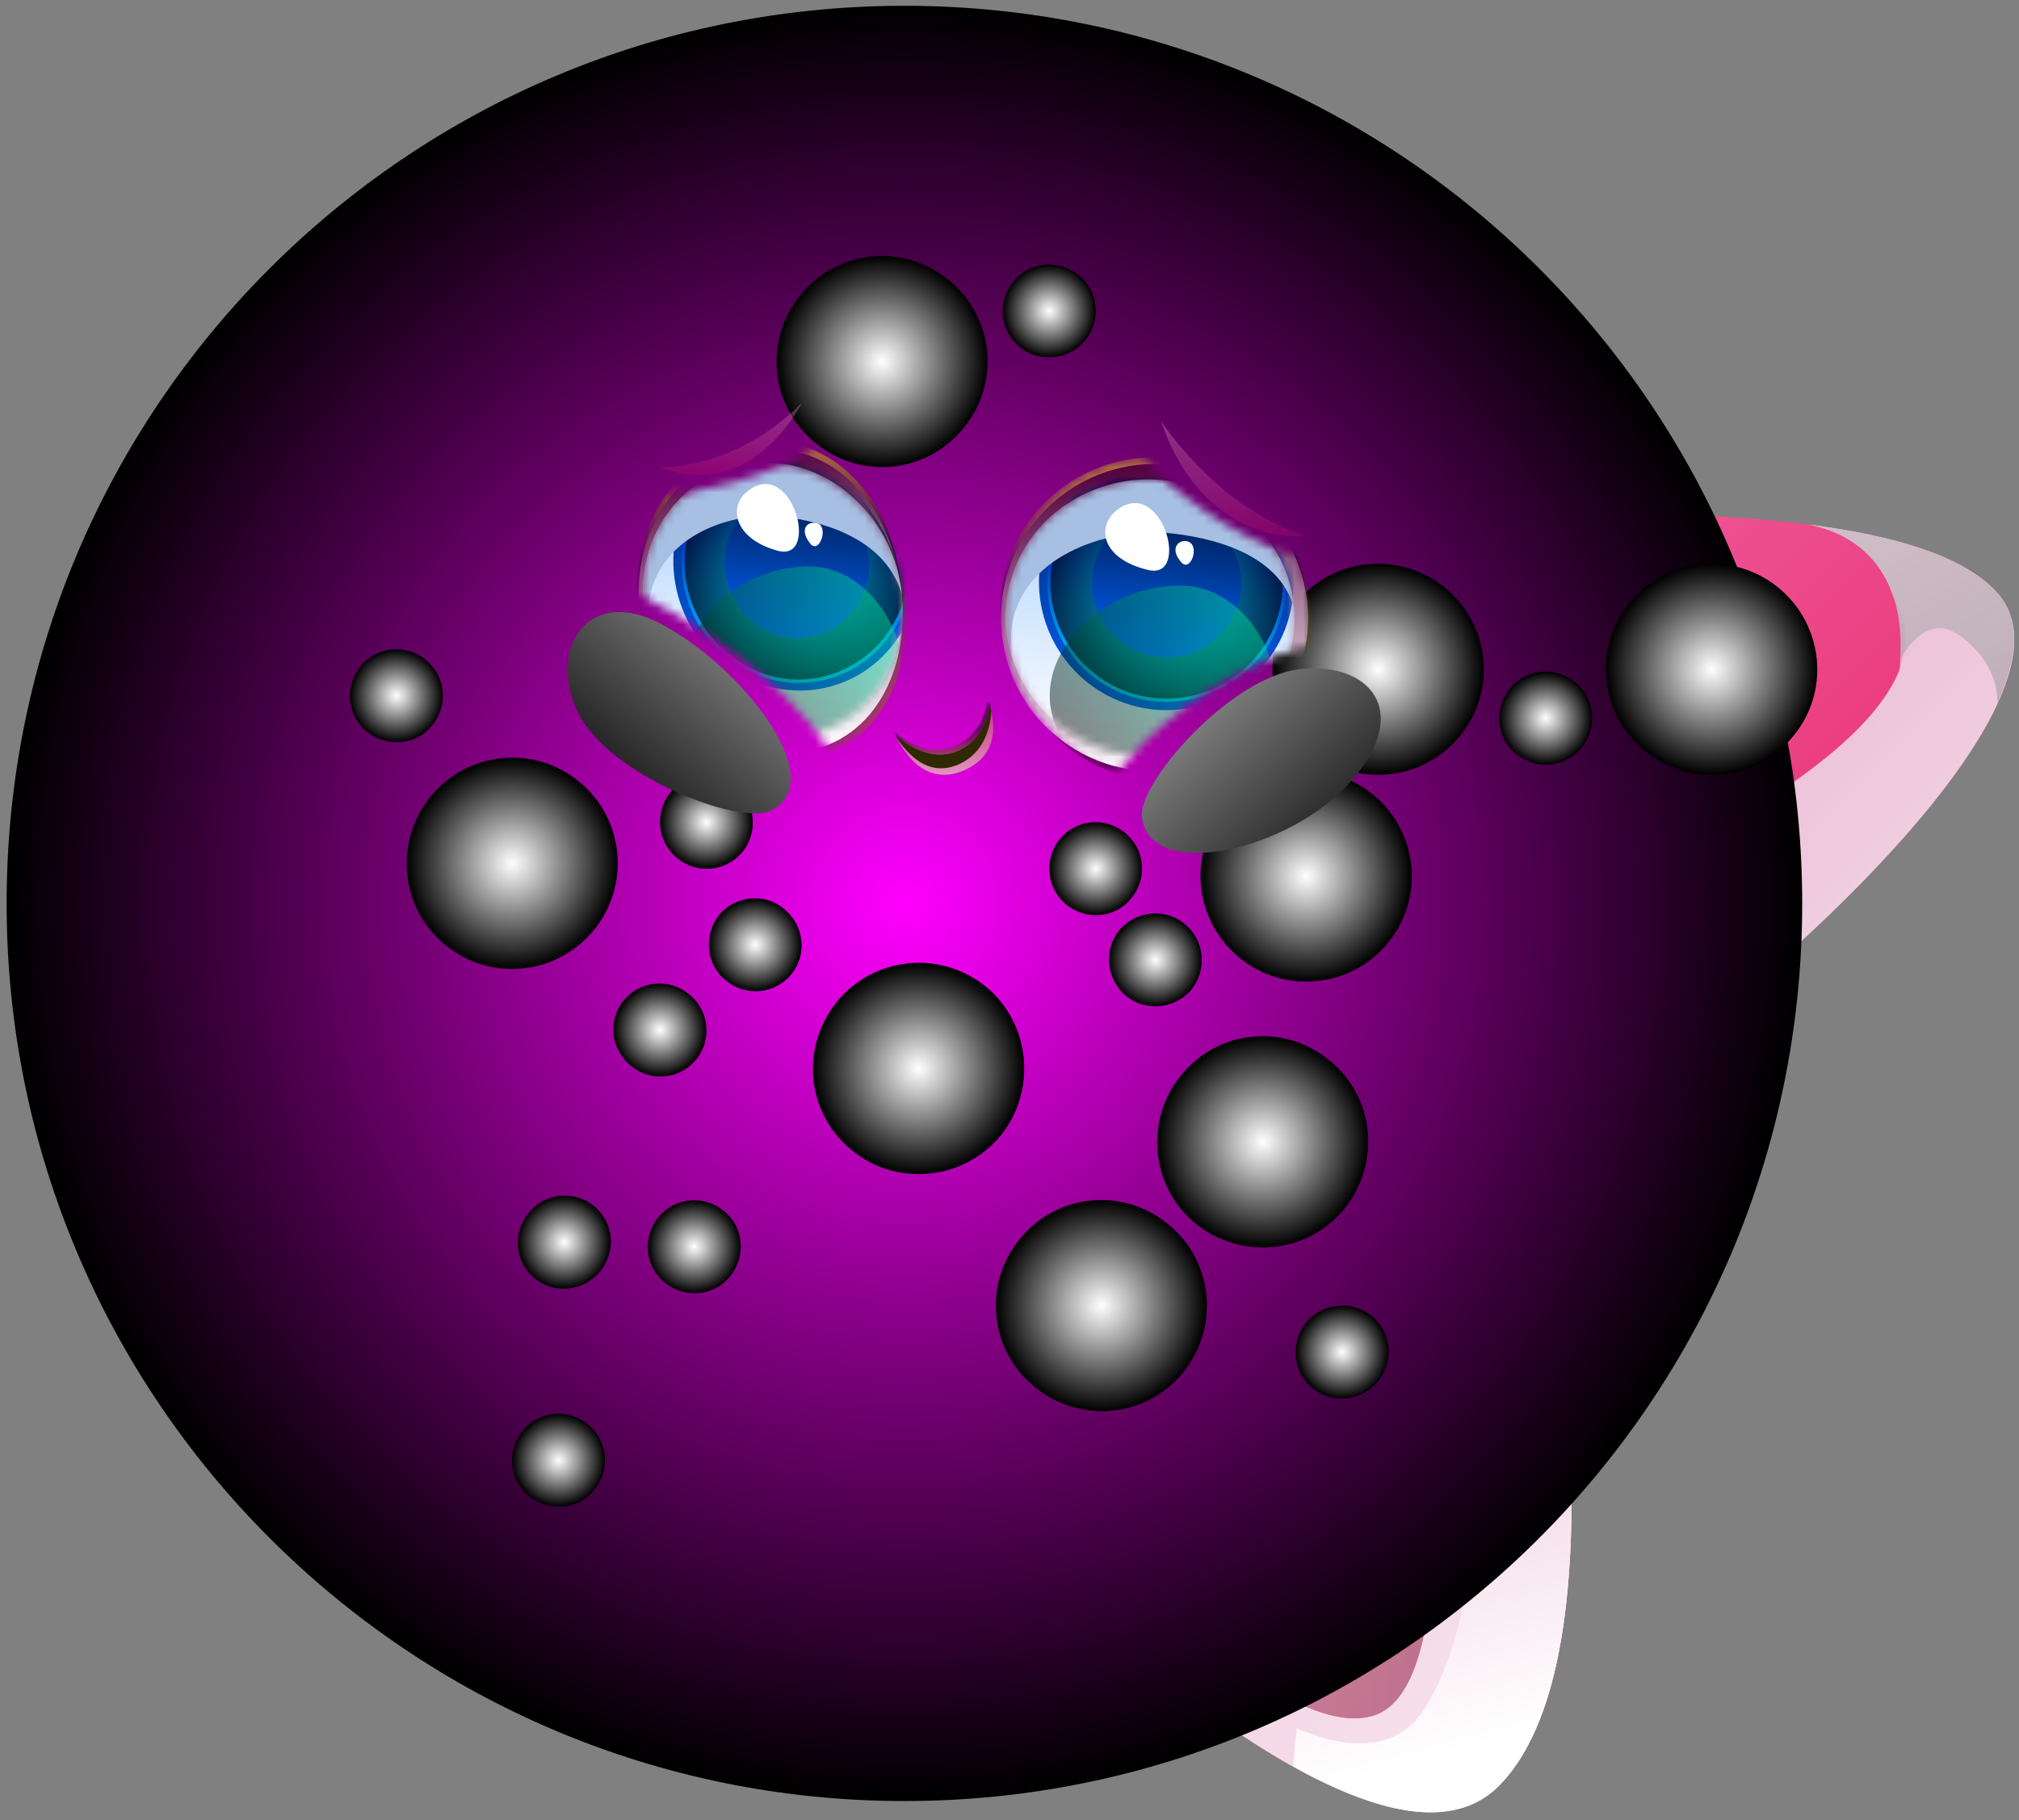 <svg width="244" height="220" viewBox="0 0 244 220" fill="none" xmlns="http://www.w3.org/2000/svg">
<rect x="0" y="0" width="244" height="220" fill="#808080" stroke="none"/>
<path d="M74 60.899C74 60.899 97.8 9.599 121.2 9.699C144.5 9.699 164.5 63.699 164.5 63.699C164.5 63.699 228.7 56.899 241.5 71.799C254.2 86.699 200.2 131.299 185.3 137.699C185.3 137.699 198.1 198.899 181.1 215.899C164.1 232.899 111.4 175.899 111.4 175.899C111.4 175.899 85.5 204.499 61.6 204.499C37.8 204.399 48.5 133.399 48.5 133.399C48.5 133.399 21.3 101.499 23 79.399C24.7 57.299 74 60.899 74 60.899Z" fill="url(#paint0_linear_910_215961)"/>
<path style="mix-blend-mode:screen" d="M208.3 67.499C194.2 66.699 177.9 67.299 165 68.699L161.2 69.099L159.8 65.399C152.6 45.799 135.6 14.699 121.1 14.699C106.4 14.699 87.2 44.299 78.5 62.999L77.1 66.199L73.6 65.899C62.1 65.099 29 65.799 27.9 79.799C26.7 96.199 45.1 121.699 52.3 130.199L53.7 131.899L53.4 134.099C51.5 146.899 50.2 166.099 51.9 180.499C51.9 180.499 57.8 74.299 208.3 67.499Z" fill="url(#paint1_linear_910_215961)"/>
<path style="mix-blend-mode:multiply" d="M61.6 204.498C85.5 204.498 111.4 175.898 111.4 175.898C111.4 175.898 164.1 232.898 181.1 215.898C198.1 198.898 185.3 137.698 185.3 137.698C200.2 131.298 254.2 86.698 241.5 71.798C237.5 67.198 228.8 64.698 218.5 63.398C221.9 63.998 230.9 66.898 229.6 80.698C227.9 97.698 175.6 125.298 175.6 125.298C175.6 125.298 185.3 185.698 172.2 206.498C159 227.398 105.9 164.398 105.9 164.398C105.9 164.398 81.6 194.598 59.5 192.898C53.5 192.498 49.6 188.098 47 181.998C48.6 194.398 52.7 204.398 61.6 204.498Z" fill="url(#paint2_linear_910_215961)"/>
<path style="mix-blend-mode:multiply" d="M218.5 63.398C221.1 63.798 226.7 65.598 228.8 72.098C230.6 74.998 230.7 78.098 229.5 81.098C222 99.598 166.2 118.498 166.2 118.498C166.2 118.498 182.4 201.598 166.2 207.298C150.1 212.998 105 156.198 105 156.198C93.2 179.598 71.6 190.598 69.1 191.798C68.967 191.865 68.9 191.898 68.9 191.898C65.7 192.698 62.6 193.198 59.5 192.898C53.5 192.498 49.6 188.098 47 181.998C48.6 194.398 52.7 204.398 61.6 204.498C85.5 204.498 111.4 175.898 111.4 175.898C111.4 175.898 164.1 232.898 181.1 215.898C198.1 198.898 185.3 137.698 185.3 137.698C200.2 131.298 254.2 86.698 241.5 71.798C237.5 67.198 228.8 64.698 218.5 63.398Z" fill="url(#paint3_linear_910_215961)"/>
<path style="mix-blend-mode:color-dodge" opacity="0.6" d="M166.2 207.301C176.3 203.801 173.8 170.101 170.5 145.301C170.5 145.401 173 189.301 158.6 195.501C144.1 201.801 111.7 164.201 111.6 164.101C124.7 179.601 153.9 211.601 166.2 207.301Z" fill="url(#paint4_linear_910_215961)"/>
<g style="mix-blend-mode:screen">
<path d="M40.4 78.6C52.7 69.2 77.1 66.2 77.1 66.2L73.6 65.9C62.1 65.1 29 65.8 27.9 79.8C27.1 91 35.3 106.3 42.9 117.7C42.8 117.5 28.1 87.9 40.4 78.6Z" fill="white"/>
</g>
<g style="mix-blend-mode:screen">
<path d="M121.1 14.699C111 14.699 98.7 28.699 89.2 43.599C89.3 43.499 101.6 26.099 119 24.999C136.1 23.899 149.4 42.999 149.8 43.699C141.6 28.599 130.8 14.699 121.1 14.699Z" fill="white"/>
</g>
<path style="mix-blend-mode:color-dodge" opacity="0.6" d="M47 182C48.6 194.4 52.7 204.4 61.6 204.5C62.6 204.5 63.6 204.3 64.6 204.2C61.3 204 58.6 202.9 58.7 199.9C58.8 195.7 62 193.7 64.8 192.7C63 192.9 61.3 193.1 59.5 192.9C53.5 192.5 49.6 188.1 47 182Z" fill="url(#paint5_linear_910_215961)"/>
<path style="mix-blend-mode:color-dodge" opacity="0.6" d="M237.2 77.098C240.7 79.798 241.4 82.898 241.4 84.998C243.8 79.598 244.2 74.998 241.5 71.798C237.5 67.198 228.8 64.698 218.5 63.398C221.9 63.998 230.5 66.798 229.6 79.798C231.1 77.098 233.7 74.298 237.2 77.098Z" fill="url(#paint6_linear_910_215961)"/>
<path style="mix-blend-mode:multiply" d="M172.2 206.501C168.9 211.601 163.3 211.701 156.7 208.901L156.3 213.501C166.3 219.101 175.6 221.401 181.1 215.901C198.1 198.901 185.3 137.701 185.3 137.701L175.6 125.301C175.6 125.301 185.3 185.701 172.2 206.501Z" fill="url(#paint7_linear_910_215961)"/>
<path style="mix-blend-mode:multiply" d="M59.5 192.898C53.5 192.498 49.6 188.098 47 181.998C48.6 194.398 52.7 204.398 61.6 204.498C85.5 204.498 111.4 175.898 111.4 175.898L105.9 164.398C105.9 164.398 81.6 194.598 59.5 192.898Z" fill="url(#paint8_linear_910_215961)"/>
<path style="mix-blend-mode:screen" d="M217.8 109.199C217.8 169.099 169.2 217.699 109.3 217.699C49.4 217.699 0.8 169.099 0.8 109.199C0.8 49.199 49.4 0.699 109.3 0.699C169.2 0.699 217.8 49.199 217.8 109.199Z" fill="url(#paint9_radial_910_215961)"/>
<g style="mix-blend-mode:color-dodge">
<path d="M132.1 159.001C131.5 158.501 131.4 157.501 131.9 156.801C132.5 156.201 133.4 156.101 134.1 156.601C134.7 157.201 134.8 158.101 134.3 158.801C133.7 159.401 132.8 159.501 132.1 159.001Z" fill="white"/>
</g>
<path style="mix-blend-mode:screen" d="M125 167.601C119.5 163.101 118.8 155.101 123.3 149.701C127.8 144.201 135.8 143.501 141.2 148.001C146.7 152.501 147.4 160.501 142.9 166.001C138.4 171.401 130.4 172.101 125 167.601Z" fill="url(#paint10_radial_910_215961)"/>
<g style="mix-blend-mode:color-dodge">
<path d="M110 130.299C109.4 129.799 109.3 128.799 109.8 128.199C110.4 127.499 111.3 127.399 112 127.999C112.6 128.499 112.7 129.499 112.2 130.099C111.7 130.799 110.7 130.899 110 130.299Z" fill="white"/>
</g>
<path style="mix-blend-mode:screen" d="M102.9 139C97.4 134.5 96.7 126.5 101.2 121C105.7 115.6 113.7 114.8 119.2 119.3C124.6 123.8 125.3 131.9 120.9 137.3C116.4 142.7 108.3 143.5 102.9 139Z" fill="url(#paint11_radial_910_215961)"/>
<g style="mix-blend-mode:color-dodge">
<path d="M156.9 107.099C156.2 106.499 156.1 105.599 156.6 104.899C157.2 104.299 158.2 104.199 158.8 104.699C159.5 105.299 159.6 106.199 159 106.899C158.5 107.499 157.5 107.599 156.9 107.099Z" fill="white"/>
</g>
<path style="mix-blend-mode:screen" d="M149.7 115.698C144.3 111.198 143.5 103.198 148 97.798C152.5 92.298 160.5 91.598 166 96.098C171.4 100.598 172.2 108.598 167.7 113.998C163.2 119.498 155.1 120.198 149.7 115.698Z" fill="url(#paint12_radial_910_215961)"/>
<g style="mix-blend-mode:color-dodge">
<path d="M60.9 105.599C60.3 104.999 60.2 103.999 60.7 103.399C61.3 102.699 62.2 102.599 62.9 103.199C63.5 103.699 63.6 104.699 63.1 105.299C62.5 105.999 61.6 106.099 60.9 105.599Z" fill="white"/>
</g>
<path style="mix-blend-mode:screen" d="M53.8 114.2C48.3 109.7 47.6 101.7 52.1 96.2C56.6 90.8 64.6 90 70 94.5C75.5 99 76.2 107.1 71.7 112.5C67.2 117.9 59.2 118.7 53.8 114.2Z" fill="url(#paint13_radial_910_215961)"/>
<g style="mix-blend-mode:color-dodge">
<path d="M105.6 44.9C105 44.3 104.9 43.4 105.4 42.7C106 42.1 106.9 42 107.6 42.5C108.2 43.1 108.3 44 107.8 44.7C107.2 45.3 106.3 45.4 105.6 44.9Z" fill="white"/>
</g>
<path style="mix-blend-mode:screen" d="M98.5 53.499C93 48.999 92.3 40.999 96.8 35.599C101.3 30.099 109.3 29.399 114.7 33.899C120.2 38.399 120.9 46.399 116.4 51.799C111.9 57.299 103.9 57.999 98.5 53.499Z" fill="url(#paint14_radial_910_215961)"/>
<g style="mix-blend-mode:color-dodge">
<path d="M165.6 82.099C164.9 81.499 164.8 80.599 165.4 79.899C165.9 79.299 166.9 79.199 167.5 79.699C168.2 80.299 168.3 81.199 167.7 81.899C167.2 82.499 166.2 82.599 165.6 82.099Z" fill="white"/>
</g>
<path style="mix-blend-mode:screen" d="M158.4 90.698C153 86.198 152.2 78.198 156.7 72.798C161.2 67.298 169.2 66.598 174.7 71.098C180.1 75.598 180.9 83.598 176.4 88.998C171.9 94.498 163.8 95.198 158.4 90.698Z" fill="url(#paint15_radial_910_215961)"/>
<g style="mix-blend-mode:color-dodge">
<path d="M151.6 139.201C151 138.701 150.9 137.701 151.4 137.001C152 136.401 152.9 136.301 153.6 136.801C154.2 137.401 154.3 138.301 153.8 139.001C153.2 139.701 152.3 139.701 151.6 139.201Z" fill="white"/>
</g>
<path style="mix-blend-mode:screen" d="M144.5 147.9C139 143.4 138.3 135.3 142.8 129.9C147.3 124.4 155.3 123.7 160.7 128.2C166.2 132.7 166.9 140.7 162.4 146.2C157.9 151.6 149.9 152.3 144.5 147.9Z" fill="url(#paint16_radial_910_215961)"/>
<g style="mix-blend-mode:color-dodge">
<path d="M205.9 82.099C205.2 81.499 205.2 80.599 205.7 79.899C206.2 79.299 207.2 79.199 207.9 79.699C208.5 80.299 208.6 81.199 208.1 81.899C207.5 82.499 206.6 82.599 205.9 82.099Z" fill="white"/>
</g>
<path style="mix-blend-mode:screen" d="M198.7 90.698C193.3 86.198 192.5 78.198 197 72.798C201.5 67.298 209.6 66.598 215 71.098C220.4 75.598 221.2 83.598 216.7 88.998C212.2 94.498 204.2 95.198 198.7 90.698Z" fill="url(#paint17_radial_910_215961)"/>
<g style="mix-blend-mode:color-dodge">
<path d="M186.4 87.299C186.1 87.1 186 86.7 186.3 86.4C186.5 86.1 186.9 86.1 187.2 86.299C187.5 86.499 187.6 86.999 187.3 87.2C187.1 87.499 186.7 87.6 186.4 87.299Z" fill="white"/>
</g>
<path style="mix-blend-mode:screen" d="M183.2 91.101C180.8 89.201 180.5 85.601 182.5 83.201C184.4 80.801 188 80.501 190.4 82.501C192.8 84.501 193.1 88.001 191.1 90.401C189.1 92.801 185.6 93.101 183.2 91.101Z" fill="url(#paint18_radial_910_215961)"/>
<g style="mix-blend-mode:color-dodge">
<path d="M139.2 116.499C138.9 116.299 138.9 115.899 139.1 115.599C139.4 115.299 139.8 115.299 140.1 115.499C140.4 115.699 140.4 116.199 140.2 116.499C139.9 116.699 139.5 116.799 139.2 116.499Z" fill="white"/>
</g>
<path style="mix-blend-mode:screen" d="M136.1 120.399C133.7 118.399 133.3 114.799 135.3 112.399C137.3 110.099 140.8 109.699 143.2 111.699C145.6 113.699 145.9 117.199 144 119.599C142 121.999 138.4 122.299 136.1 120.399Z" fill="url(#paint19_radial_910_215961)"/>
<g style="mix-blend-mode:color-dodge">
<path d="M132 105.501C131.7 105.301 131.7 104.901 131.9 104.601C132.1 104.301 132.6 104.201 132.9 104.501C133.1 104.701 133.2 105.101 132.9 105.401C132.7 105.701 132.3 105.801 132 105.501Z" fill="white"/>
</g>
<path style="mix-blend-mode:screen" d="M128.8 109.3C126.5 107.4 126.1 103.8 128.1 101.4C130.1 99 133.6 98.7 136 100.7C138.4 102.7 138.7 106.2 136.7 108.6C134.8 111 131.2 111.3 128.8 109.3Z" fill="url(#paint20_radial_910_215961)"/>
<g style="mix-blend-mode:color-dodge">
<path d="M90.8 114.701C90.5 114.501 90.5 114.101 90.7 113.801C91 113.501 91.4 113.401 91.7 113.701C92 113.901 92 114.401 91.8 114.601C91.5 114.901 91.1 115.001 90.8 114.701Z" fill="white"/>
</g>
<path style="mix-blend-mode:screen" d="M87.7 118.499C85.3 116.599 85 112.999 86.9 110.599C88.9 108.199 92.5 107.899 94.8 109.899C97.2 111.899 97.6 115.399 95.6 117.799C93.6 120.199 90.1 120.499 87.7 118.499Z" fill="url(#paint21_radial_910_215961)"/>
<g style="mix-blend-mode:color-dodge">
<path d="M47.5 84.599C47.2 84.399 47.2 83.999 47.4 83.699C47.6 83.399 48.1 83.299 48.3 83.599C48.6 83.799 48.7 84.199 48.4 84.499C48.2 84.799 47.8 84.899 47.5 84.599Z" fill="white"/>
</g>
<path style="mix-blend-mode:screen" d="M44.3 88.398C41.9 86.398 41.6 82.898 43.6 80.498C45.6 78.098 49.1 77.798 51.5 79.798C53.9 81.798 54.2 85.298 52.2 87.698C50.3 90.098 46.7 90.398 44.3 88.398Z" fill="url(#paint22_radial_910_215961)"/>
<g style="mix-blend-mode:color-dodge">
<path d="M126.4 38.099C126.1 37.9 126 37.4 126.3 37.099C126.5 36.9 126.9 36.8 127.2 37.099C127.5 37.3 127.6 37.7 127.3 37.999C127.1 38.3 126.7 38.3 126.4 38.099Z" fill="white"/>
</g>
<path style="mix-blend-mode:screen" d="M123.2 41.898C120.8 39.898 120.5 36.398 122.5 33.998C124.5 31.598 128 31.298 130.4 33.298C132.8 35.198 133.1 38.798 131.1 41.198C129.2 43.498 125.6 43.898 123.2 41.898Z" fill="url(#paint23_radial_910_215961)"/>
<g style="mix-blend-mode:color-dodge">
<path d="M84.9 99.9C84.6 99.7 84.6 99.2 84.8 99C85.1 98.7 85.5 98.6 85.8 98.9C86.1 99.1 86.1 99.5 85.9 99.8C85.6 100.1 85.2 100.1 84.9 99.9Z" fill="white"/>
</g>
<path style="mix-blend-mode:screen" d="M81.8 103.699C79.4 101.699 79.1 98.199 81 95.799C83 93.399 86.6 93.099 88.9 95.099C91.3 96.999 91.7 100.599 89.7 102.999C87.7 105.399 84.2 105.699 81.8 103.699Z" fill="url(#paint24_radial_910_215961)"/>
<g style="mix-blend-mode:color-dodge">
<path d="M79.3 125.001C79 124.801 79 124.301 79.2 124.101C79.5 123.801 79.9 123.701 80.2 124.001C80.5 124.201 80.5 124.601 80.3 124.901C80 125.201 79.6 125.201 79.3 125.001Z" fill="white"/>
</g>
<path style="mix-blend-mode:screen" d="M76.2 128.8C73.8 126.8 73.4 123.3 75.4 120.9C77.4 118.5 80.9 118.2 83.3 120.2C85.7 122.1 86.1 125.7 84.1 128.1C82.1 130.5 78.6 130.8 76.2 128.8Z" fill="url(#paint25_radial_910_215961)"/>
<g style="mix-blend-mode:color-dodge">
<path d="M83.5 151.201C83.2 151.001 83.1 150.601 83.4 150.301C83.6 150.001 84 149.901 84.3 150.201C84.6 150.401 84.7 150.801 84.4 151.101C84.2 151.401 83.8 151.501 83.5 151.201Z" fill="white"/>
</g>
<path style="mix-blend-mode:screen" d="M80.3 154.999C77.9 152.999 77.6 149.499 79.6 147.099C81.6 144.699 85.1 144.399 87.5 146.399C89.9 148.299 90.2 151.899 88.2 154.299C86.3 156.699 82.7 156.999 80.3 154.999Z" fill="url(#paint26_radial_910_215961)"/>
<g style="mix-blend-mode:color-dodge">
<path d="M67.1 177.001C66.8 176.801 66.8 176.401 67 176.101C67.2 175.801 67.7 175.701 67.9 176.001C68.2 176.201 68.3 176.601 68 176.901C67.8 177.201 67.4 177.301 67.1 177.001Z" fill="white"/>
</g>
<path style="mix-blend-mode:screen" d="M63.9 180.8C61.5 178.9 61.2 175.3 63.2 172.9C65.2 170.5 68.7 170.2 71.1 172.2C73.5 174.2 73.8 177.7 71.8 180.1C69.9 182.5 66.3 182.8 63.9 180.8Z" fill="url(#paint27_radial_910_215961)"/>
<g style="mix-blend-mode:color-dodge">
<path d="M161.8 163.897C161.5 163.697 161.4 163.297 161.7 162.997C161.9 162.697 162.3 162.697 162.6 162.897C162.9 163.097 163 163.597 162.7 163.897C162.5 164.097 162.1 164.197 161.8 163.897Z" fill="white"/>
</g>
<path style="mix-blend-mode:screen" d="M158.6 167.797C156.2 165.797 155.9 162.197 157.9 159.797C159.9 157.497 163.4 157.097 165.8 159.097C168.2 161.097 168.5 164.597 166.5 166.997C164.5 169.397 161 169.697 158.6 167.797Z" fill="url(#paint28_radial_910_215961)"/>
<g style="mix-blend-mode:color-dodge">
<path d="M67.8 150.7C67.5 150.4 67.4 150 67.7 149.7C67.9 149.4 68.3 149.4 68.6 149.6C68.9 149.9 68.9 150.3 68.7 150.6C68.5 150.9 68 150.9 67.8 150.7Z" fill="white"/>
</g>
<path style="mix-blend-mode:screen" d="M64.6 154.5C62.2 152.5 61.9 149 63.9 146.6C65.8 144.2 69.4 143.8 71.8 145.8C74.2 147.8 74.5 151.3 72.5 153.7C70.5 156.1 67 156.5 64.6 154.5Z" fill="url(#paint29_radial_910_215961)"/>
<path style="mix-blend-mode:multiply" d="M108.3 88.898C108.3 88.898 111.7 92.198 115.4 90.898C119.1 89.598 119.6 85.398 119.6 85.398C119.6 85.398 121.8 90.998 116.3 93.198C110.8 95.398 108.3 88.898 108.3 88.898Z" fill="url(#paint30_linear_910_215961)"/>
<path style="mix-blend-mode:multiply" d="M115.6 92.498C119.1 91.098 119.7 87.698 119.8 85.898C119.7 85.598 119.6 85.398 119.6 85.398C119.6 85.398 119.1 89.598 115.4 90.898C111.7 92.198 108.3 88.898 108.3 88.898C108.3 88.965 108.333 89.065 108.4 89.198C109.6 90.998 112 93.898 115.6 92.498Z" fill="url(#paint31_linear_910_215961)"/>
<path style="mix-blend-mode:screen" opacity="0.47" d="M115.4 90.898C119.1 89.598 119.6 85.398 119.6 85.398C119.6 85.465 119.633 85.532 119.7 85.598C119.7 85.465 119.7 85.298 119.7 85.098C119.7 84.898 119.3 84.898 119.3 84.898C119.3 84.898 118.8 88.998 115.1 90.298C111.4 91.698 108 88.398 108 88.398C108 88.398 108.033 88.498 108.1 88.698C108.167 88.765 108.233 88.865 108.3 88.998C108.3 88.898 111.7 92.198 115.4 90.898Z" fill="url(#paint32_linear_910_215961)"/>
<mask id="mask0_910_215961" style="mask-type:luminance" maskUnits="userSpaceOnUse" x="120" y="55" width="39" height="39">
<path d="M158.34 77.981C158.54 76.511 158.58 74.991 158.4 73.451C158.14 71.178 157.593 69.111 156.76 67.251C148.18 64.691 141.63 59.031 138.11 55.371C137.85 55.378 137.59 55.394 137.33 55.421C127.14 56.581 119.82 65.781 120.98 75.971C121 76.111 121.023 76.248 121.05 76.381C121.057 76.514 121.067 76.654 121.08 76.801C121.59 81.331 123.7 85.291 126.78 88.191C127.573 89.058 128.423 89.838 129.33 90.531C130.74 92.061 132.66 93.001 134.79 93.541C138.13 89.501 146.4 80.991 158.34 77.981Z" fill="white"/>
</mask>
<g mask="url(#mask0_910_215961)">
<path style="mix-blend-mode:multiply" d="M158 72.603C159.1 82.803 151.8 92.003 141.6 93.103C131.4 94.303 122.2 87.003 121.1 76.803C119.9 66.603 127.2 57.403 137.4 56.203C147.6 55.103 156.8 62.403 158 72.603Z" fill="url(#paint33_linear_910_215961)"/>
<mask id="mask1_910_215961" style="mask-type:luminance" maskUnits="userSpaceOnUse" x="121" y="57" width="36" height="35">
<path d="M156.39 76.044C155.67 85.274 147.31 92.154 137.71 91.414C128.11 90.664 120.91 82.584 121.63 73.354C122.35 64.124 130.71 57.244 140.3 57.984C149.9 58.724 157.1 66.814 156.39 76.044Z" fill="white"/>
</mask>
<g mask="url(#mask1_910_215961)">
<path d="M156.4 76.004C155.7 85.305 147.3 92.204 137.7 91.404C128.1 90.704 120.9 82.605 121.6 73.305C122.3 64.105 130.7 57.205 140.3 58.005C149.9 58.705 157.1 66.805 156.4 76.004Z" fill="url(#paint34_linear_910_215961)"/>
<path d="M156.3 71.603C155.7 80.103 148.3 86.403 139.8 85.803C131.3 85.103 125 77.703 125.6 69.203C126.3 60.803 133.7 54.403 142.2 55.103C150.7 55.703 157 63.103 156.3 71.603Z" fill="url(#paint35_linear_910_215961)"/>
<path d="M155.4 71.502C154.8 79.502 147.8 85.402 139.9 84.802C131.9 84.202 126 77.302 126.6 69.302C127.2 61.402 134.2 55.402 142.1 56.002C150.1 56.702 156 63.602 155.4 71.502Z" fill="url(#paint36_linear_910_215961)"/>
<path style="mix-blend-mode:screen" opacity="0.61" d="M155 71.502C154.4 79.202 147.6 85.002 139.9 84.402C132.2 83.802 126.4 77.102 127 69.302C127.6 61.602 134.4 55.802 142.1 56.402C149.8 57.002 155.6 63.802 155 71.502Z" fill="url(#paint37_radial_910_215961)"/>
<path d="M150 71.104C149.6 76.104 145.3 79.804 140.3 79.404C135.3 79.004 131.6 74.704 132 69.704C132.4 64.804 136.7 61.104 141.7 61.404C146.6 61.804 150.3 66.204 150 71.104Z" fill="url(#paint38_linear_910_215961)"/>
<path style="mix-blend-mode:screen" opacity="0.47" d="M127.1 86.204C125.3 78.303 134 70.303 143.3 70.803C149.3 71.103 154.9 77.803 154.1 85.303C153.1 94.303 129.9 99.103 127.1 86.204Z" fill="url(#paint39_linear_910_215961)"/>
<path d="M143 65.402C142 65.602 141.6 66.702 142.8 68.002C144 69.302 145.3 65.202 143 65.402Z" fill="white"/>
<g style="mix-blend-mode:multiply">
<path d="M140.9 64.404C146.3 64.904 154.5 66.805 156.4 73.504C155.7 65.404 149 58.705 140.3 58.005C130.7 57.205 122.3 64.105 121.6 73.305C121.5 75.305 121.7 77.204 122.2 79.004C122.133 78.204 122.133 77.371 122.2 76.504C122.9 67.204 134 63.804 140.9 64.404Z" fill="#A6BFE2"/>
</g>
<path d="M134.8 61.804C132.5 63.804 133.2 67.604 138.8 68.904C144 70.104 140.3 57.204 134.8 61.804Z" fill="white"/>
</g>
<path style="mix-blend-mode:screen" opacity="0.47" d="M158.4 73.501C157.9 68.901 156.4 65.201 153.3 62.301C155.8 65.101 157.5 68.601 158 72.601C159.1 82.801 151.8 92.001 141.6 93.101C136 93.801 130.6 91.801 126.8 88.201C130.6 92.501 135.8 94.701 142.1 94.001C152.2 92.801 159.6 83.601 158.4 73.501Z" fill="url(#paint40_linear_910_215961)"/>
<path style="mix-blend-mode:screen" opacity="0.47" d="M137.4 56.203C147.5 55.103 156.5 62.203 157.9 72.203C157.9 72.069 157.9 71.936 157.9 71.803C156.7 61.603 147.5 54.303 137.3 55.403C127.1 56.603 119.8 65.803 121 76.003C121 76.136 121 76.269 121 76.403C120.1 66.403 127.4 57.403 137.4 56.203Z" fill="url(#paint41_linear_910_215961)"/>
</g>
<mask id="mask2_910_215961" style="mask-type:luminance" maskUnits="userSpaceOnUse" x="77" y="53" width="35" height="38">
<path d="M100.27 90.607C100.52 90.507 100.79 90.437 101.04 90.317C105.32 88.887 108.75 86.127 109.08 82.727C109.18 81.617 109.12 80.547 108.97 79.487C109.29 78.074 109.463 76.601 109.49 75.067C110.41 73.267 110.99 71.247 111.14 69.087C111.63 61.667 106.92 55.027 100.22 53.027C93.07 58.087 84.34 59.447 80.28 59.797C78.03 63.077 76.89 67.267 77.17 71.747C82.85 74.687 94.09 81.337 100.27 90.607Z" fill="white"/>
</mask>
<g mask="url(#mask2_910_215961)">
<path style="mix-blend-mode:multiply" d="M108.9 70.897C110.2 81.097 105.4 90.097 96.2 90.997C87.1 91.897 78.6 84.397 77.3 74.297C76 64.097 82.4 55.197 91.5 54.297C100.7 53.397 107.6 60.797 108.9 70.897Z" fill="url(#paint42_linear_910_215961)"/>
<mask id="mask3_910_215961" style="mask-type:luminance" maskUnits="userSpaceOnUse" x="77" y="55" width="33" height="35">
<path d="M109.07 74.399C108.66 83.549 101.31 90.179 92.66 89.199C84.01 88.209 77.33 79.999 77.74 70.839C78.15 61.689 85.5 55.069 94.15 56.049C102.8 57.029 109.49 65.239 109.07 74.399Z" fill="white"/>
</mask>
<g mask="url(#mask3_910_215961)">
<path d="M109.1 74.4C108.7 83.6 101.3 90.2 92.7 89.2C84 88.2 77.3 80 77.7 70.8C78.1 61.7 85.5 55.1 94.2 56C102.8 57 109.5 65.2 109.1 74.4Z" fill="url(#paint43_linear_910_215961)"/>
<path d="M111.1 69.399C110.6 77.899 103.5 84.199 95.3 83.399C87.1 82.699 80.9 75.299 81.4 66.799C82 58.399 89.1 52.099 97.3 52.799C105.5 53.599 111.7 60.999 111.1 69.399Z" fill="url(#paint44_linear_910_215961)"/>
<path d="M110.2 69.399C109.7 77.299 103 83.199 95.3 82.499C87.6 81.799 81.8 74.799 82.4 66.899C82.9 58.999 89.6 53.099 97.2 53.799C104.9 54.499 110.7 61.399 110.2 69.399Z" fill="url(#paint45_linear_910_215961)"/>
<path style="mix-blend-mode:screen" opacity="0.61" d="M109.8 69.299C109.3 76.999 102.8 82.699 95.4 82.099C87.9 81.399 82.2 74.599 82.8 66.899C83.3 59.199 89.7 53.499 97.2 54.199C104.7 54.799 110.3 61.599 109.8 69.299Z" fill="url(#paint46_radial_910_215961)"/>
<path d="M105 68.898C104.6 73.798 100.5 77.498 95.7 77.098C90.9 76.698 87.3 72.298 87.6 67.398C87.9 62.398 92.1 58.798 96.9 59.198C101.7 59.598 105.3 63.998 105 68.898Z" fill="url(#paint47_linear_910_215961)"/>
<path style="mix-blend-mode:screen" opacity="0.47" d="M83 83.799C81.2 75.799 89.5 67.999 98.5 68.499C104.4 68.899 109.8 75.599 109.1 83.099C108.2 91.999 85.8 96.699 83 83.799Z" fill="url(#paint48_linear_910_215961)"/>
<path d="M98.2 63.199C97.2 63.299 96.8 64.399 98 65.799C99.2 66.999 100.4 62.899 98.2 63.199Z" fill="white"/>
<g style="mix-blend-mode:multiply">
<path d="M94.9 62.5C99.7 63.1 107.1 65.2 109 71.9C108.2 63.8 102 56.9 94.2 56C85.5 55.1 78.1 61.7 77.7 70.8C77.7 72.8 77.9 74.7 78.4 76.5C78.333 75.633 78.3 74.8 78.3 74C78.7 64.8 88.6 61.6 94.9 62.5Z" fill="#A6BFE2"/>
</g>
<path d="M90.2 59.499C88 61.4 88.8 65.2 94.1 66.6C99.2 67.799 95.6 54.9 90.2 59.499Z" fill="white"/>
</g>
<path style="mix-blend-mode:screen" opacity="0.47" d="M109.3 71.798C108.7 67.298 106.4 62.898 103.6 59.898C105.9 62.698 108.4 66.898 108.9 70.898C110.2 81.098 105.4 90.098 96.2 90.998C91.1 91.498 86.3 89.398 82.7 85.698C86.3 90.098 91.1 92.398 96.6 91.898C105.8 90.998 110.6 81.898 109.3 71.798Z" fill="url(#paint49_linear_910_215961)"/>
<path style="mix-blend-mode:screen" opacity="0.47" d="M91.5 54.298C100.5 53.398 107.3 60.598 108.8 70.498C108.8 70.365 108.8 70.232 108.8 70.098C107.5 59.898 100.5 52.498 91.4 53.398C82.3 54.298 75.9 63.298 77.2 73.398C77.267 73.532 77.3 73.665 77.3 73.798C76.2 63.898 82.5 55.098 91.5 54.298Z" fill="url(#paint50_linear_910_215961)"/>
</g>
<path style="mix-blend-mode:screen" d="M138 98.698C137.6 94.498 148.7 81.898 157 80.898C165.4 79.898 170.8 85.898 163.3 94.398C155.9 102.898 138.8 106.698 138 98.698Z" fill="url(#paint51_linear_910_215961)"/>
<path style="mix-blend-mode:screen" d="M93.1 97.997C89.2 99.797 73.6 93.697 69.9 86.197C66.1 78.697 70.9 70.297 80.4 75.697C90.3 81.197 100.3 94.597 93.1 97.997Z" fill="url(#paint52_linear_910_215961)"/>
<path style="mix-blend-mode:multiply" opacity="0.31" d="M140.3 50.898C140.3 50.898 147 61.298 157.8 64.798C157.8 64.798 145.7 66.398 140.3 50.898Z" fill="url(#paint53_linear_910_215961)"/>
<path style="mix-blend-mode:multiply" opacity="0.31" d="M79.8 56.499C79.8 56.499 88.9 56.799 96.9 48.699C96.9 48.699 90.9 60.899 79.8 56.499Z" fill="url(#paint54_linear_910_215961)"/>
<defs>
<linearGradient id="paint0_linear_910_215961" x1="127.718" y1="-95.161" x2="342.653" y2="119.774" gradientUnits="userSpaceOnUse">
<stop stop-color="#FFB3EF"/>
<stop offset="1" stop-color="#E00045"/>
</linearGradient>
<linearGradient id="paint1_linear_910_215961" x1="103.947" y1="-75.692" x2="406.853" y2="227.214" gradientUnits="userSpaceOnUse">
<stop stop-color="#FF4FBD"/>
<stop offset="0.626"/>
</linearGradient>
<linearGradient id="paint2_linear_910_215961" x1="93.658" y1="-162.596" x2="272.93" y2="195.149" gradientUnits="userSpaceOnUse">
<stop stop-color="#B50060"/>
<stop offset="1" stop-color="white"/>
</linearGradient>
<linearGradient id="paint3_linear_910_215961" x1="-29.484" y1="-173.001" x2="302.971" y2="159.454" gradientUnits="userSpaceOnUse">
<stop stop-color="#B50060"/>
<stop offset="1" stop-color="white"/>
</linearGradient>
<linearGradient id="paint4_linear_910_215961" x1="51.247" y1="145.314" x2="390.812" y2="145.314" gradientUnits="userSpaceOnUse">
<stop stop-color="white"/>
<stop offset="1"/>
</linearGradient>
<linearGradient id="paint5_linear_910_215961" x1="51.538" y1="144.83" x2="147.237" y2="335.804" gradientUnits="userSpaceOnUse">
<stop stop-color="white"/>
<stop offset="1"/>
</linearGradient>
<linearGradient id="paint6_linear_910_215961" x1="212.085" y1="7.042" x2="309.74" y2="201.917" gradientUnits="userSpaceOnUse">
<stop stop-color="white"/>
<stop offset="1"/>
</linearGradient>
<linearGradient id="paint7_linear_910_215961" x1="261.712" y1="-29.649" x2="316.73" y2="173.628" gradientUnits="userSpaceOnUse">
<stop stop-color="#B50060"/>
<stop offset="1" stop-color="white"/>
</linearGradient>
<linearGradient id="paint8_linear_910_215961" x1="333.882" y1="-37.795" x2="-25.702" y2="321.789" gradientUnits="userSpaceOnUse">
<stop stop-color="#B50060"/>
<stop offset="0.675" stop-color="white"/>
</linearGradient>
<radialGradient id="paint9_radial_910_215961" cx="0" cy="0" r="1" gradientUnits="userSpaceOnUse" gradientTransform="translate(109.307 109.159) scale(108.492)">
<stop stop-color="#FF00FF"/>
<stop offset="1"/>
</radialGradient>
<radialGradient id="paint10_radial_910_215961" cx="0" cy="0" r="1" gradientUnits="userSpaceOnUse" gradientTransform="translate(133.097 157.815) rotate(129.629) scale(12.766)">
<stop stop-color="white"/>
<stop offset="1"/>
</radialGradient>
<radialGradient id="paint11_radial_910_215961" cx="0" cy="0" r="1" gradientUnits="userSpaceOnUse" gradientTransform="translate(111.018 129.163) rotate(129.629) scale(12.766)">
<stop stop-color="white"/>
<stop offset="1"/>
</radialGradient>
<radialGradient id="paint12_radial_910_215961" cx="0" cy="0" r="1" gradientUnits="userSpaceOnUse" gradientTransform="translate(157.829 105.903) rotate(129.629) scale(12.766)">
<stop stop-color="white"/>
<stop offset="1"/>
</radialGradient>
<radialGradient id="paint13_radial_910_215961" cx="0" cy="0" r="1" gradientUnits="userSpaceOnUse" gradientTransform="translate(61.898 104.371) rotate(129.629) scale(12.766)">
<stop stop-color="white"/>
<stop offset="1"/>
</radialGradient>
<radialGradient id="paint14_radial_910_215961" cx="0" cy="0" r="1" gradientUnits="userSpaceOnUse" gradientTransform="translate(106.608 43.702) rotate(129.629) scale(12.766)">
<stop stop-color="white"/>
<stop offset="1"/>
</radialGradient>
<radialGradient id="paint15_radial_910_215961" cx="0" cy="0" r="1" gradientUnits="userSpaceOnUse" gradientTransform="translate(166.537 80.895) rotate(129.629) scale(12.766)">
<stop stop-color="white"/>
<stop offset="1"/>
</radialGradient>
<radialGradient id="paint16_radial_910_215961" cx="0" cy="0" r="1" gradientUnits="userSpaceOnUse" gradientTransform="translate(152.601 138.019) rotate(129.629) scale(12.766)">
<stop stop-color="white"/>
<stop offset="1"/>
</radialGradient>
<radialGradient id="paint17_radial_910_215961" cx="0" cy="0" r="1" gradientUnits="userSpaceOnUse" gradientTransform="translate(206.876 80.895) rotate(129.629) scale(12.766)">
<stop stop-color="white"/>
<stop offset="1"/>
</radialGradient>
<radialGradient id="paint18_radial_910_215961" cx="0" cy="0" r="1" gradientUnits="userSpaceOnUse" gradientTransform="translate(186.796 86.816) rotate(129.624) scale(5.615)">
<stop stop-color="white"/>
<stop offset="1"/>
</radialGradient>
<radialGradient id="paint19_radial_910_215961" cx="0" cy="0" r="1" gradientUnits="userSpaceOnUse" gradientTransform="translate(139.638 116.025) rotate(129.624) scale(5.615)">
<stop stop-color="white"/>
<stop offset="1"/>
</radialGradient>
<radialGradient id="paint20_radial_910_215961" cx="0" cy="0" r="1" gradientUnits="userSpaceOnUse" gradientTransform="translate(132.422 105.004) rotate(129.624) scale(5.615 5.615)">
<stop stop-color="white"/>
<stop offset="1"/>
</radialGradient>
<radialGradient id="paint21_radial_910_215961" cx="0" cy="0" r="1" gradientUnits="userSpaceOnUse" gradientTransform="translate(91.265 114.206) rotate(129.624) scale(5.615)">
<stop stop-color="white"/>
<stop offset="1"/>
</radialGradient>
<radialGradient id="paint22_radial_910_215961" cx="0" cy="0" r="1" gradientUnits="userSpaceOnUse" gradientTransform="translate(47.916 84.096) rotate(129.624) scale(5.615)">
<stop stop-color="white"/>
<stop offset="1"/>
</radialGradient>
<radialGradient id="paint23_radial_910_215961" cx="0" cy="0" r="1" gradientUnits="userSpaceOnUse" gradientTransform="translate(126.807 37.578) rotate(129.624) scale(5.615)">
<stop stop-color="white"/>
<stop offset="1"/>
</radialGradient>
<radialGradient id="paint24_radial_910_215961" cx="0" cy="0" r="1" gradientUnits="userSpaceOnUse" gradientTransform="translate(85.368 99.387) rotate(129.624) scale(5.615)">
<stop stop-color="white"/>
<stop offset="1"/>
</radialGradient>
<radialGradient id="paint25_radial_910_215961" cx="0" cy="0" r="1" gradientUnits="userSpaceOnUse" gradientTransform="translate(79.752 124.487) rotate(129.624) scale(5.615)">
<stop stop-color="white"/>
<stop offset="1"/>
</radialGradient>
<radialGradient id="paint26_radial_910_215961" cx="0" cy="0" r="1" gradientUnits="userSpaceOnUse" gradientTransform="translate(83.905 150.695) rotate(129.624) scale(5.615)">
<stop stop-color="white"/>
<stop offset="1"/>
</radialGradient>
<radialGradient id="paint27_radial_910_215961" cx="0" cy="0" r="1" gradientUnits="userSpaceOnUse" gradientTransform="translate(67.514 176.506) rotate(129.624) scale(5.615)">
<stop stop-color="white"/>
<stop offset="1"/>
</radialGradient>
<radialGradient id="paint28_radial_910_215961" cx="0" cy="0" r="1" gradientUnits="userSpaceOnUse" gradientTransform="translate(162.2 163.427) rotate(129.624) scale(5.615)">
<stop stop-color="white"/>
<stop offset="1"/>
</radialGradient>
<radialGradient id="paint29_radial_910_215961" cx="0" cy="0" r="1" gradientUnits="userSpaceOnUse" gradientTransform="translate(68.189 150.149) rotate(129.624) scale(5.615)">
<stop stop-color="white"/>
<stop offset="1"/>
</radialGradient>
<linearGradient id="paint30_linear_910_215961" x1="119.076" y1="81.1" x2="119.682" y2="102.311" gradientUnits="userSpaceOnUse">
<stop stop-color="#B50060"/>
<stop offset="1" stop-color="white"/>
</linearGradient>
<linearGradient id="paint31_linear_910_215961" x1="118.692" y1="101.359" x2="119.391" y2="125.796" gradientUnits="userSpaceOnUse">
<stop stop-color="#2E2900"/>
<stop offset="1" stop-color="#FFD336"/>
</linearGradient>
<linearGradient id="paint32_linear_910_215961" x1="116.762" y1="69.331" x2="117.499" y2="95.116" gradientUnits="userSpaceOnUse">
<stop offset="0.732"/>
<stop offset="1" stop-color="#FFFF00"/>
</linearGradient>
<linearGradient id="paint33_linear_910_215961" x1="120.292" y1="95.581" x2="116.088" y2="58.681" gradientUnits="userSpaceOnUse">
<stop stop-color="white"/>
<stop offset="1" stop-color="#54003D"/>
</linearGradient>
<linearGradient id="paint34_linear_910_215961" x1="121.64" y1="90.165" x2="124.232" y2="56.739" gradientUnits="userSpaceOnUse">
<stop stop-color="white"/>
<stop offset="1" stop-color="#A6CEFF"/>
</linearGradient>
<linearGradient id="paint35_linear_910_215961" x1="124.456" y1="84.583" x2="126.835" y2="53.896" gradientUnits="userSpaceOnUse">
<stop stop-color="#0063FF"/>
<stop offset="1" stop-color="#001A4A"/>
</linearGradient>
<linearGradient id="paint36_linear_910_215961" x1="125.484" y1="83.702" x2="127.139" y2="62.36" gradientUnits="userSpaceOnUse">
<stop offset="0.097" stop-color="#00CCFF"/>
<stop offset="1" stop-color="#0000A6"/>
</linearGradient>
<radialGradient id="paint37_radial_910_215961" cx="0" cy="0" r="1" gradientUnits="userSpaceOnUse" gradientTransform="translate(140.989 70.428) rotate(4.433) scale(14.025)">
<stop stop-color="#00FFFF"/>
<stop offset="1"/>
</radialGradient>
<linearGradient id="paint38_linear_910_215961" x1="131.317" y1="78.711" x2="132.709" y2="60.758" gradientUnits="userSpaceOnUse">
<stop stop-color="#0063FF"/>
<stop offset="1" stop-color="#001A4A"/>
</linearGradient>
<linearGradient id="paint39_linear_910_215961" x1="113.462" y1="78.671" x2="140.275" y2="55.947" gradientUnits="userSpaceOnUse">
<stop offset="0.142"/>
<stop offset="1" stop-color="#00FFB1"/>
</linearGradient>
<linearGradient id="paint40_linear_910_215961" x1="118.426" y1="38.023" x2="177.73" y2="75.287" gradientUnits="userSpaceOnUse">
<stop offset="0.641"/>
<stop offset="1" stop-color="#FFFF00"/>
</linearGradient>
<linearGradient id="paint41_linear_910_215961" x1="135.955" y1="92.954" x2="131.751" y2="56.054" gradientUnits="userSpaceOnUse">
<stop offset="0.641"/>
<stop offset="1" stop-color="#FFFF00"/>
</linearGradient>
<linearGradient id="paint42_linear_910_215961" x1="70.343" y1="93.971" x2="66.147" y2="57.14" gradientUnits="userSpaceOnUse">
<stop stop-color="white"/>
<stop offset="1" stop-color="#54003D"/>
</linearGradient>
<linearGradient id="paint43_linear_910_215961" x1="74.717" y1="87.814" x2="77.283" y2="54.73" gradientUnits="userSpaceOnUse">
<stop stop-color="white"/>
<stop offset="1" stop-color="#A6CEFF"/>
</linearGradient>
<linearGradient id="paint44_linear_910_215961" x1="79.372" y1="82.197" x2="81.743" y2="51.618" gradientUnits="userSpaceOnUse">
<stop stop-color="#0063FF"/>
<stop offset="1" stop-color="#001A4A"/>
</linearGradient>
<linearGradient id="paint45_linear_910_215961" x1="80.424" y1="81.322" x2="82.073" y2="60.055" gradientUnits="userSpaceOnUse">
<stop offset="0.097" stop-color="#00CCFF"/>
<stop offset="1" stop-color="#0000A6"/>
</linearGradient>
<radialGradient id="paint46_radial_910_215961" cx="0" cy="0" r="1" gradientUnits="userSpaceOnUse" gradientTransform="translate(96.288 68.127) rotate(5.059) scale(13.585 13.585)">
<stop stop-color="#00FFFF"/>
<stop offset="1"/>
</radialGradient>
<linearGradient id="paint47_linear_910_215961" x1="86.392" y1="76.358" x2="87.779" y2="58.468" gradientUnits="userSpaceOnUse">
<stop stop-color="#0063FF"/>
<stop offset="1" stop-color="#001A4A"/>
</linearGradient>
<linearGradient id="paint48_linear_910_215961" x1="69.966" y1="76.944" x2="96.153" y2="54.751" gradientUnits="userSpaceOnUse">
<stop offset="0.142"/>
<stop offset="1" stop-color="#00FFB1"/>
</linearGradient>
<linearGradient id="paint49_linear_910_215961" x1="76.113" y1="35.088" x2="131.132" y2="69.661" gradientUnits="userSpaceOnUse">
<stop offset="0.641"/>
<stop offset="1" stop-color="#FFFF00"/>
</linearGradient>
<linearGradient id="paint50_linear_910_215961" x1="88.617" y1="91.022" x2="84.424" y2="54.218" gradientUnits="userSpaceOnUse">
<stop offset="0.641"/>
<stop offset="1" stop-color="#FFFF00"/>
</linearGradient>
<linearGradient id="paint51_linear_910_215961" x1="156.396" y1="116.183" x2="115.19" y2="73.36" gradientUnits="userSpaceOnUse">
<stop/>
<stop offset="1" stop-color="white"/>
</linearGradient>
<linearGradient id="paint52_linear_910_215961" x1="57.961" y1="88.701" x2="97.062" y2="44.743" gradientUnits="userSpaceOnUse">
<stop/>
<stop offset="1" stop-color="white"/>
</linearGradient>
<linearGradient id="paint53_linear_910_215961" x1="143.533" y1="65.711" x2="143.533" y2="42.76" gradientUnits="userSpaceOnUse">
<stop stop-color="#B50060"/>
<stop offset="1" stop-color="white"/>
</linearGradient>
<linearGradient id="paint54_linear_910_215961" x1="86.084" y1="57.948" x2="86.084" y2="43.541" gradientUnits="userSpaceOnUse">
<stop stop-color="#B50060"/>
<stop offset="1" stop-color="white"/>
</linearGradient>
</defs>
</svg>
